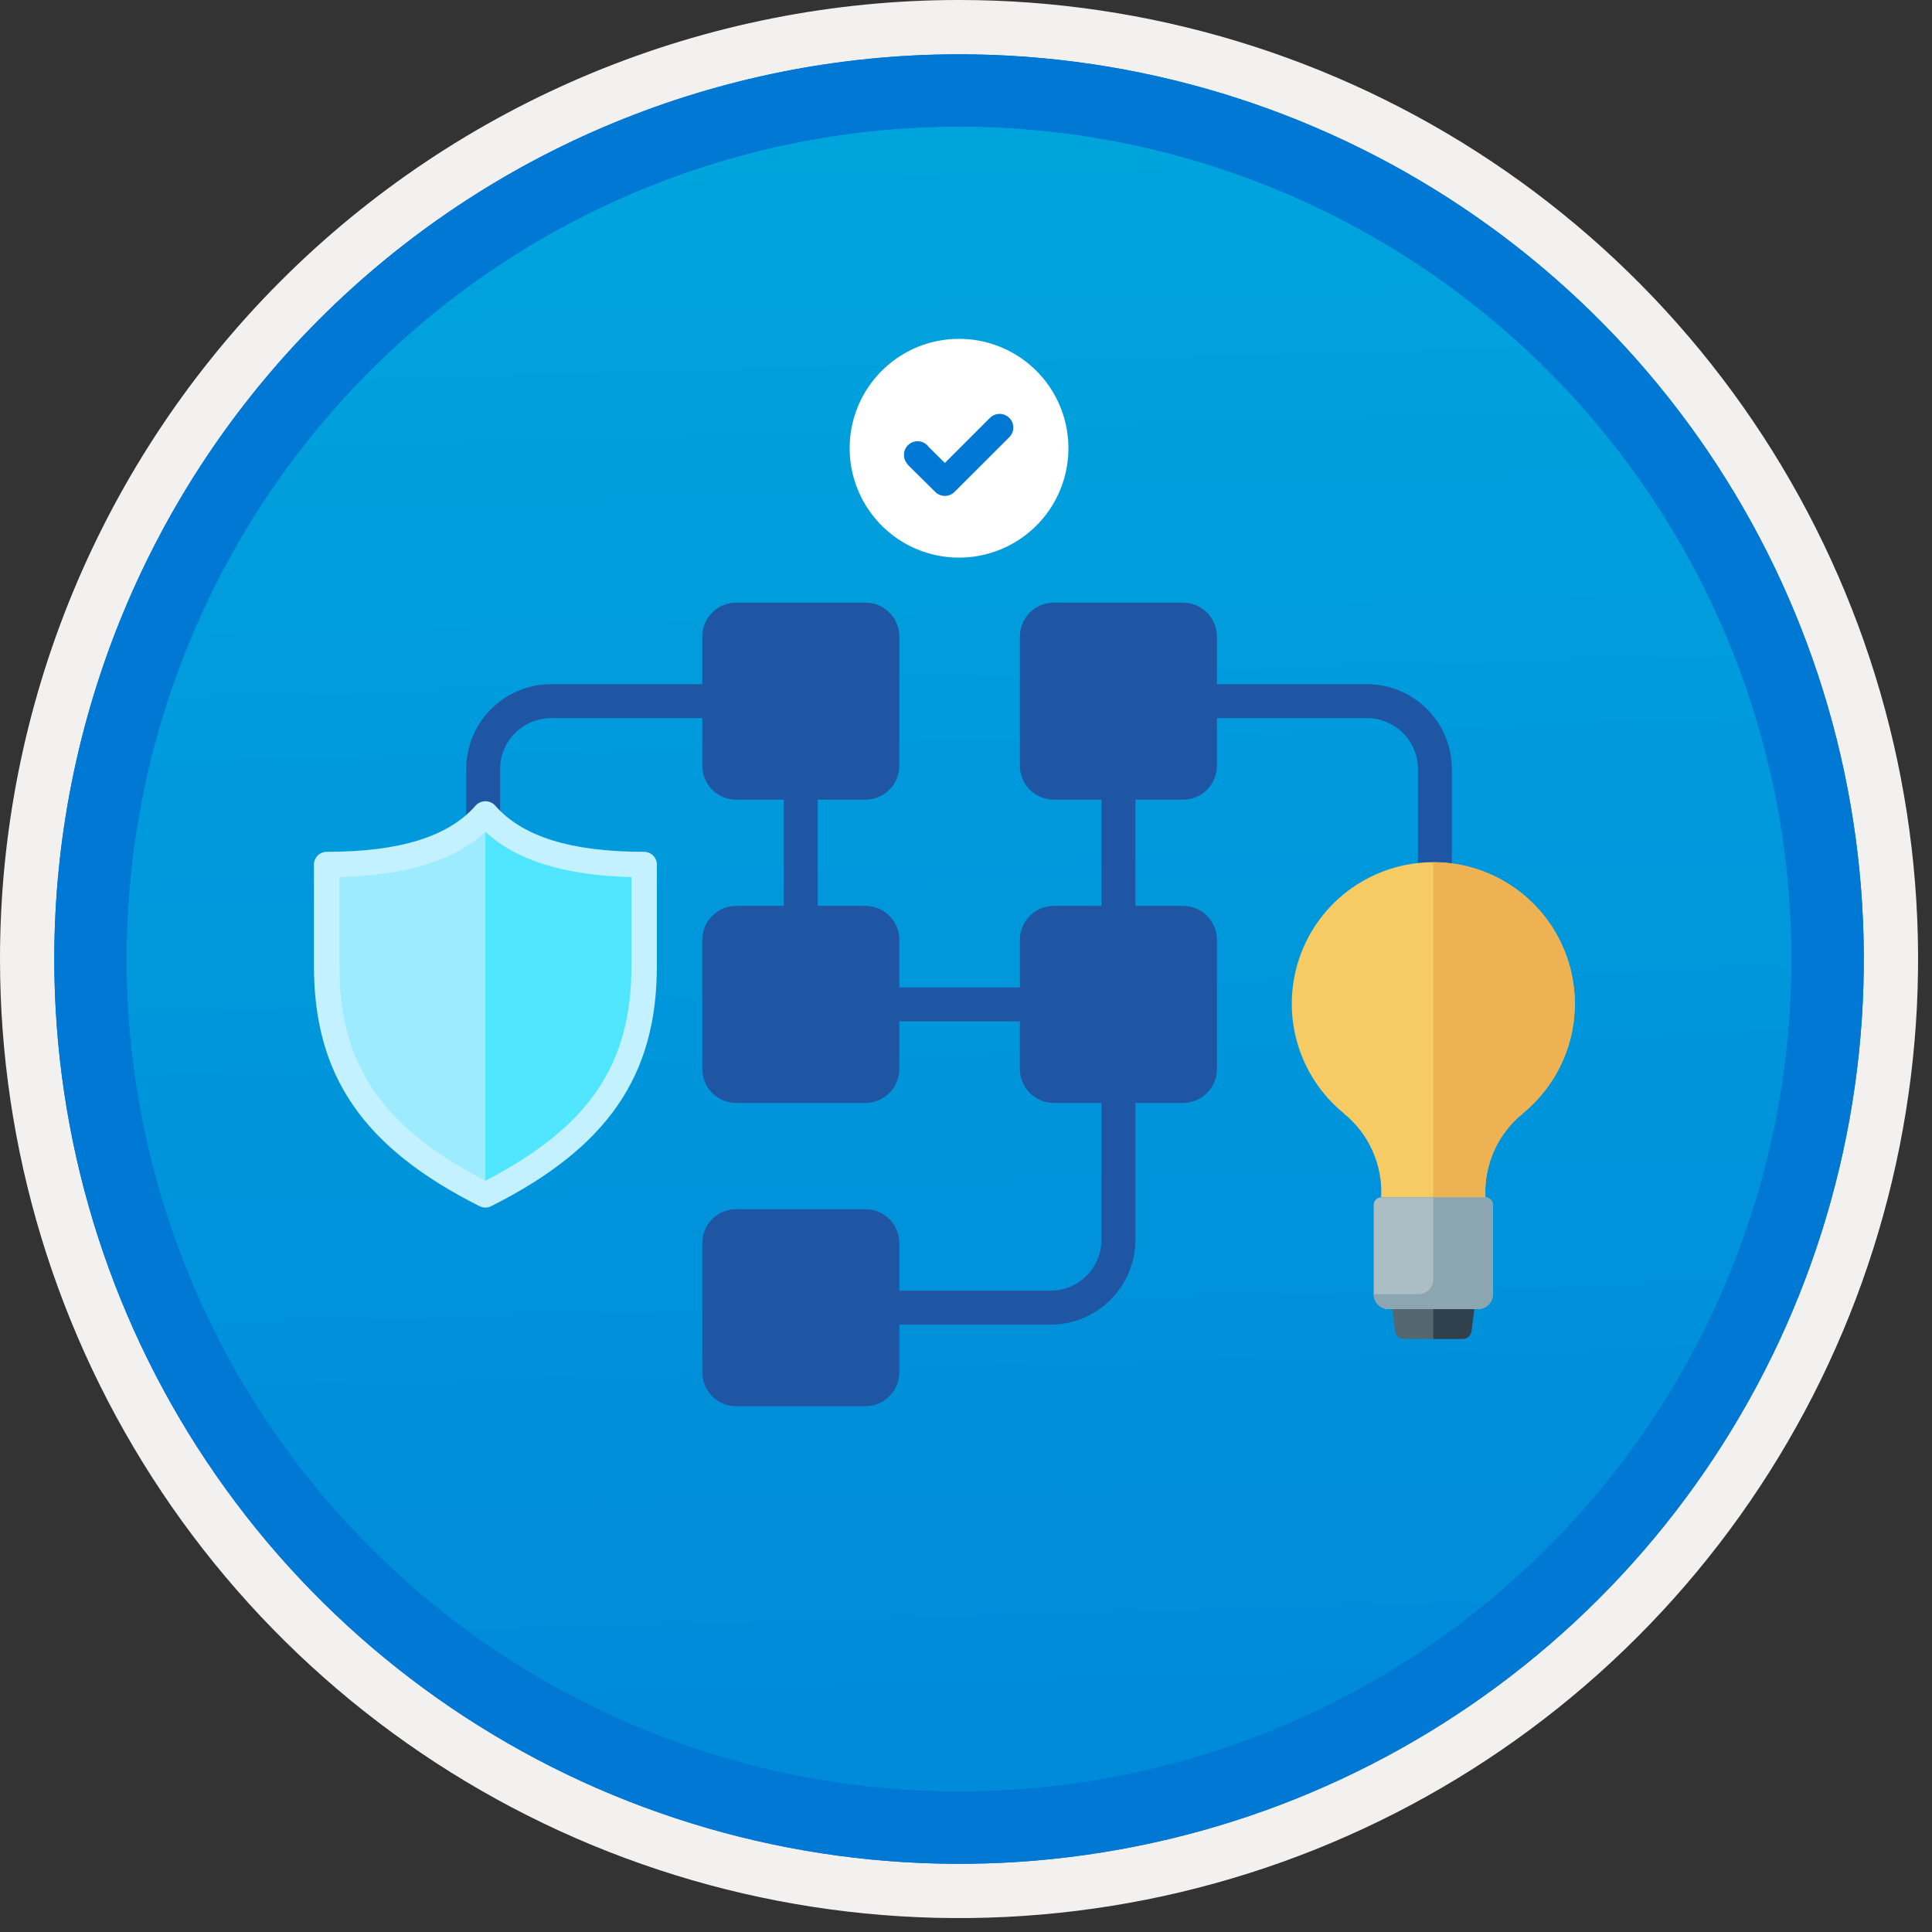 <svg width="100" height="100" viewBox="0 0 100 100" fill="none" xmlns="http://www.w3.org/2000/svg">
<rect x="0" y="0" width="100" height="100" fill="#333333" stroke="none"/>
<g clip-path="url(#clip0)">
<path d="M49.64 96.45C40.382 96.45 31.332 93.705 23.634 88.561C15.936 83.418 9.936 76.107 6.393 67.553C2.85 59 1.923 49.588 3.73 40.508C5.536 31.428 9.994 23.087 16.54 16.54C23.087 9.994 31.428 5.536 40.508 3.73C49.588 1.923 59 2.85 67.553 6.393C76.107 9.936 83.418 15.936 88.561 23.634C93.705 31.332 96.45 40.382 96.45 49.64C96.451 55.787 95.24 61.875 92.888 67.554C90.535 73.234 87.088 78.394 82.741 82.741C78.394 87.088 73.234 90.535 67.554 92.888C61.875 95.24 55.787 96.451 49.64 96.45V96.45Z" fill="url(#paint0_linear)"/>
<path fill-rule="evenodd" clip-rule="evenodd" d="M95.54 49.64C95.54 58.718 92.848 67.593 87.805 75.141C82.761 82.689 75.592 88.572 67.205 92.046C58.818 95.52 49.589 96.429 40.685 94.658C31.782 92.887 23.603 88.515 17.184 82.096C10.765 75.677 6.393 67.498 4.622 58.595C2.851 49.691 3.76 40.462 7.234 32.075C10.708 23.688 16.591 16.519 24.139 11.476C31.688 6.432 40.562 3.74 49.64 3.74C55.668 3.74 61.636 4.927 67.205 7.234C72.774 9.541 77.834 12.921 82.096 17.184C86.359 21.446 89.739 26.506 92.046 32.075C94.353 37.644 95.54 43.612 95.54 49.64V49.64ZM49.64 3.62732e-07C59.458 3.62732e-07 69.055 2.911 77.219 8.366C85.382 13.82 91.744 21.573 95.501 30.644C99.258 39.714 100.242 49.695 98.326 59.324C96.411 68.954 91.683 77.799 84.741 84.741C77.799 91.683 68.954 96.411 59.324 98.326C49.695 100.242 39.714 99.258 30.644 95.501C21.573 91.744 13.82 85.382 8.366 77.219C2.911 69.055 3.62732e-07 59.458 3.62732e-07 49.64C-0.001 43.121 1.283 36.666 3.777 30.643C6.271 24.62 9.928 19.147 14.537 14.537C19.147 9.928 24.62 6.271 30.643 3.777C36.666 1.283 43.121 -0.001 49.64 3.62732e-07V3.62732e-07Z" fill="#F2F1F0"/>
<path fill-rule="evenodd" clip-rule="evenodd" d="M92.73 49.641C92.73 58.163 90.202 66.494 85.468 73.58C80.733 80.666 74.003 86.189 66.129 89.451C58.256 92.712 49.592 93.565 41.233 91.903C32.874 90.24 25.197 86.136 19.17 80.11C13.144 74.084 9.04 66.406 7.378 58.047C5.715 49.688 6.568 41.024 9.83 33.151C13.091 25.277 18.614 18.547 25.7 13.813C32.786 9.078 41.117 6.551 49.64 6.551C55.298 6.55 60.902 7.665 66.13 9.83C71.358 11.995 76.108 15.169 80.11 19.171C84.111 23.172 87.285 27.922 89.45 33.15C91.616 38.378 92.73 43.982 92.73 49.641V49.641ZM49.64 2.811C58.902 2.811 67.956 5.557 75.657 10.703C83.358 15.849 89.36 23.162 92.905 31.72C96.449 40.277 97.377 49.693 95.57 58.777C93.763 67.861 89.303 76.205 82.753 82.754C76.204 89.304 67.86 93.764 58.776 95.571C49.692 97.378 40.276 96.45 31.718 92.906C23.162 89.361 15.848 83.359 10.702 75.658C5.556 67.957 2.81 58.903 2.81 49.641C2.811 37.221 7.745 25.31 16.527 16.528C25.309 7.746 37.22 2.812 49.64 2.811V2.811Z" fill="#0078D4"/>
<path fill-rule="evenodd" clip-rule="evenodd" d="M92.73 49.641C92.73 58.163 90.202 66.494 85.468 73.58C80.733 80.666 74.003 86.189 66.129 89.451C58.256 92.712 49.592 93.565 41.233 91.903C32.874 90.24 25.197 86.136 19.17 80.11C13.144 74.084 9.04 66.406 7.378 58.047C5.715 49.688 6.568 41.024 9.83 33.151C13.091 25.277 18.614 18.547 25.7 13.813C32.786 9.078 41.117 6.551 49.64 6.551C55.298 6.55 60.902 7.665 66.13 9.83C71.358 11.995 76.108 15.169 80.11 19.171C84.111 23.172 87.285 27.922 89.45 33.15C91.616 38.378 92.73 43.982 92.73 49.641V49.641ZM49.64 2.811C58.902 2.811 67.956 5.557 75.657 10.703C83.358 15.849 89.36 23.162 92.905 31.72C96.449 40.277 97.377 49.693 95.57 58.777C93.763 67.861 89.303 76.205 82.753 82.754C76.204 89.304 67.86 93.764 58.776 95.571C49.692 97.378 40.276 96.45 31.718 92.906C23.162 89.361 15.848 83.359 10.702 75.658C5.556 67.957 2.81 58.903 2.81 49.641C2.811 37.221 7.745 25.31 16.527 16.528C25.309 7.746 37.22 2.812 49.64 2.811V2.811Z" fill="#0078D4"/>
<path d="M75.149 46.889V39.804C75.148 38.64 74.685 37.524 73.862 36.701C73.039 35.878 71.923 35.415 70.759 35.414H62.988V32.949C62.988 32.483 62.803 32.036 62.474 31.707C62.144 31.377 61.697 31.192 61.232 31.192H54.545C54.08 31.192 53.633 31.377 53.303 31.707C52.974 32.036 52.789 32.483 52.789 32.949V39.635C52.789 40.101 52.974 40.547 53.303 40.877C53.633 41.206 54.08 41.391 54.545 41.391H57.011V46.889H54.545C54.08 46.889 53.633 47.074 53.303 47.403C52.974 47.733 52.789 48.179 52.789 48.645V51.11H46.548V48.645C46.548 48.179 46.363 47.733 46.034 47.403C45.704 47.074 45.258 46.889 44.792 46.889H42.327V41.391H44.792C45.258 41.391 45.704 41.206 46.034 40.877C46.363 40.547 46.548 40.101 46.548 39.635V32.949C46.548 32.483 46.363 32.036 46.034 31.707C45.704 31.377 45.258 31.192 44.792 31.192H38.105C37.64 31.192 37.193 31.377 36.864 31.707C36.534 32.036 36.349 32.483 36.349 32.949V35.414H28.521C27.357 35.415 26.241 35.878 25.418 36.701C24.595 37.524 24.132 38.64 24.131 39.804V46.889H21.666C21.2 46.889 20.753 47.074 20.424 47.403C20.095 47.733 19.91 48.179 19.91 48.645V55.331C19.91 55.797 20.095 56.244 20.424 56.573C20.753 56.903 21.2 57.088 21.666 57.088H28.352C28.818 57.088 29.265 56.903 29.594 56.573C29.923 56.244 30.108 55.797 30.108 55.331V48.645C30.108 48.179 29.923 47.733 29.594 47.403C29.265 47.074 28.818 46.889 28.352 46.889H25.887V39.804C25.887 39.106 26.165 38.436 26.659 37.943C27.153 37.449 27.823 37.171 28.521 37.17H36.349V39.635C36.349 40.101 36.534 40.547 36.864 40.877C37.193 41.206 37.64 41.391 38.105 41.391H40.571V46.889H38.105C37.64 46.889 37.193 47.074 36.864 47.403C36.534 47.733 36.349 48.179 36.349 48.645V55.331C36.349 55.797 36.534 56.244 36.864 56.573C37.193 56.903 37.64 57.088 38.105 57.088H44.792C45.258 57.088 45.704 56.903 46.034 56.573C46.363 56.244 46.548 55.797 46.548 55.331V52.866H52.789V55.331C52.789 55.797 52.974 56.244 53.303 56.573C53.633 56.903 54.08 57.088 54.545 57.088H57.011V64.172C57.01 64.871 56.733 65.54 56.239 66.034C55.745 66.528 55.075 66.806 54.377 66.807H46.548V64.342C46.548 63.876 46.363 63.429 46.034 63.1C45.704 62.771 45.258 62.586 44.792 62.586H38.105C37.64 62.586 37.193 62.771 36.864 63.1C36.534 63.429 36.349 63.876 36.349 64.342V71.028C36.349 71.494 36.534 71.941 36.864 72.27C37.193 72.599 37.64 72.784 38.105 72.784H44.792C45.258 72.784 45.704 72.599 46.034 72.27C46.363 71.941 46.548 71.494 46.548 71.028V68.563H54.377C55.541 68.562 56.657 68.099 57.48 67.275C58.303 66.452 58.766 65.336 58.767 64.172V57.088H61.232C61.697 57.088 62.144 56.903 62.474 56.573C62.803 56.244 62.988 55.797 62.988 55.331V48.645C62.988 48.179 62.803 47.733 62.474 47.403C62.144 47.074 61.697 46.889 61.232 46.889H58.767V41.391H61.232C61.697 41.391 62.144 41.206 62.474 40.877C62.803 40.547 62.988 40.101 62.988 39.635V37.17H70.759C71.457 37.171 72.127 37.449 72.621 37.943C73.115 38.436 73.392 39.106 73.393 39.804V46.889H75.149Z" fill="#1F56A3"/>
<path fill-rule="evenodd" clip-rule="evenodd" d="M25.125 42.128C23.402 44.102 20.368 44.757 16.908 44.757V50.014C16.908 55.437 19.311 58.926 25.125 61.848C30.939 58.926 33.342 55.437 33.342 50.014V44.757C29.882 44.757 26.848 44.102 25.125 42.128Z" fill="#9CEBFF"/>
<path fill-rule="evenodd" clip-rule="evenodd" d="M25.125 42.128V61.848C30.939 58.926 33.342 55.437 33.342 50.014V44.757C29.882 44.757 26.848 44.102 25.125 42.128Z" fill="#50E6FF"/>
<path fill-rule="evenodd" clip-rule="evenodd" d="M17.566 45.398V50.011C17.566 55.104 19.761 58.34 25.125 61.112C30.489 58.337 32.684 55.104 32.684 50.008V45.398C29.229 45.313 26.742 44.543 25.125 43.057C23.506 44.543 21.021 45.313 17.566 45.398ZM25.125 62.505C25.023 62.505 24.921 62.481 24.829 62.436C18.815 59.413 16.25 55.695 16.25 50.009V44.748C16.25 44.662 16.267 44.576 16.3 44.496C16.334 44.417 16.382 44.344 16.443 44.283C16.504 44.222 16.577 44.173 16.657 44.141C16.736 44.107 16.822 44.09 16.908 44.09C20.693 44.09 23.218 43.305 24.63 41.685C24.693 41.618 24.77 41.564 24.855 41.527C24.94 41.491 25.032 41.472 25.125 41.472C25.218 41.472 25.31 41.491 25.395 41.527C25.48 41.564 25.557 41.618 25.62 41.685C27.032 43.305 29.557 44.09 33.342 44.09C33.516 44.091 33.683 44.16 33.806 44.284C33.93 44.407 33.999 44.574 33.999 44.748V50.009C33.999 55.695 31.435 59.41 25.421 62.433C25.329 62.481 25.228 62.505 25.125 62.505V62.505Z" fill="#C3F1FF"/>
<path fill-rule="evenodd" clip-rule="evenodd" d="M71.488 61.975C71.532 61.152 71.38 60.329 71.045 59.576C70.71 58.822 70.201 58.158 69.561 57.639L69.566 57.635C68.392 56.681 67.543 55.387 67.134 53.93C66.726 52.474 66.778 50.926 67.285 49.501C67.791 48.075 68.726 46.842 69.962 45.969C71.198 45.097 72.673 44.628 74.186 44.628C75.698 44.628 77.174 45.096 78.41 45.968C79.646 46.84 80.582 48.074 81.088 49.499C81.595 50.925 81.648 52.472 81.24 53.928C80.831 55.385 79.982 56.68 78.809 57.634L78.813 57.639C78.172 58.158 77.663 58.822 77.328 59.576C76.993 60.329 76.841 61.152 76.885 61.975H71.488Z" fill="#F7CB64"/>
<path fill-rule="evenodd" clip-rule="evenodd" d="M76.885 61.975C76.841 61.152 76.993 60.329 77.328 59.576C77.663 58.822 78.172 58.158 78.813 57.639L78.809 57.634C79.982 56.68 80.831 55.385 81.24 53.929C81.648 52.472 81.595 50.925 81.088 49.5C80.582 48.074 79.646 46.841 78.411 45.969C77.175 45.096 75.699 44.628 74.187 44.628V61.975H76.885Z" fill="#EFB252"/>
<path fill-rule="evenodd" clip-rule="evenodd" d="M72.404 67.372C72.356 67.371 72.307 67.38 72.263 67.4C72.218 67.419 72.178 67.448 72.146 67.484C72.114 67.521 72.09 67.564 72.076 67.61C72.063 67.657 72.059 67.706 72.066 67.754L72.212 68.918C72.228 69.022 72.28 69.118 72.359 69.187C72.438 69.257 72.54 69.297 72.645 69.3H75.729C75.834 69.297 75.936 69.257 76.015 69.187C76.094 69.118 76.146 69.022 76.162 68.918L76.308 67.754C76.315 67.706 76.311 67.657 76.297 67.61C76.284 67.564 76.26 67.521 76.228 67.484C76.195 67.448 76.156 67.419 76.111 67.4C76.067 67.38 76.018 67.371 75.97 67.372H72.404Z" fill="#546670"/>
<path fill-rule="evenodd" clip-rule="evenodd" d="M75.97 67.372H74.187V69.3H75.729C75.834 69.297 75.935 69.257 76.014 69.187C76.094 69.118 76.146 69.022 76.162 68.918L76.307 67.754C76.314 67.706 76.311 67.657 76.297 67.61C76.283 67.564 76.26 67.521 76.227 67.484C76.195 67.448 76.155 67.419 76.111 67.4C76.066 67.38 76.018 67.371 75.97 67.372V67.372Z" fill="#30404D"/>
<path fill-rule="evenodd" clip-rule="evenodd" d="M76.5 61.976H71.488C71.386 61.976 71.288 62.016 71.216 62.089C71.144 62.161 71.103 62.259 71.103 62.361V66.987C71.103 67.192 71.184 67.387 71.329 67.532C71.473 67.677 71.669 67.758 71.874 67.758H76.5C76.704 67.758 76.9 67.677 77.044 67.532C77.189 67.387 77.27 67.192 77.271 66.987V62.361C77.27 62.259 77.23 62.161 77.158 62.089C77.085 62.016 76.987 61.976 76.885 61.976H76.5Z" fill="#ADBDC4"/>
<path fill-rule="evenodd" clip-rule="evenodd" d="M76.5 61.976H74.187V66.216C74.186 66.421 74.105 66.616 73.96 66.761C73.816 66.906 73.62 66.987 73.416 66.987H71.103C71.103 67.192 71.184 67.387 71.329 67.532C71.473 67.676 71.669 67.758 71.874 67.758H76.5C76.704 67.758 76.9 67.677 77.044 67.532C77.189 67.387 77.27 67.192 77.271 66.987V62.361C77.27 62.259 77.23 62.161 77.158 62.089C77.085 62.016 76.987 61.976 76.885 61.976L76.5 61.976Z" fill="#8BA6B1"/>
<path fill-rule="evenodd" clip-rule="evenodd" d="M49.64 28.863C48.52 28.863 47.425 28.531 46.494 27.909C45.563 27.286 44.837 26.402 44.409 25.367C43.98 24.333 43.868 23.194 44.087 22.096C44.305 20.997 44.844 19.988 45.636 19.197C46.428 18.405 47.437 17.865 48.535 17.647C49.634 17.428 50.772 17.541 51.807 17.969C52.842 18.398 53.726 19.123 54.348 20.055C54.97 20.986 55.302 22.081 55.302 23.201C55.302 24.702 54.706 26.142 53.644 27.204C52.582 28.266 51.142 28.863 49.64 28.863V28.863Z" fill="white"/>
<path fill-rule="evenodd" clip-rule="evenodd" d="M52.241 21.629C52.108 21.497 51.928 21.422 51.741 21.422C51.553 21.422 51.373 21.497 51.24 21.629L48.905 23.962L48.062 23.127C48.042 23.098 48.02 23.07 47.995 23.045C47.863 22.913 47.684 22.839 47.498 22.838C47.312 22.837 47.132 22.91 46.999 23.041C46.866 23.172 46.79 23.35 46.788 23.537C46.785 23.723 46.857 23.903 46.986 24.037L46.978 24.046L48.407 25.461C48.539 25.594 48.72 25.669 48.907 25.669C49.095 25.669 49.275 25.594 49.408 25.461L52.239 22.632L52.241 22.63C52.307 22.564 52.359 22.486 52.395 22.401C52.431 22.315 52.449 22.223 52.449 22.13C52.449 22.037 52.431 21.945 52.395 21.859C52.359 21.773 52.307 21.695 52.241 21.629V21.629Z" fill="#0078D4"/>
</g>
<defs>
<linearGradient id="paint0_linear" x1="47.87" y1="-15.153" x2="51.852" y2="130.615" gradientUnits="userSpaceOnUse">
<stop stop-color="#00ABDE"/>
<stop offset="1" stop-color="#007ED8"/>
</linearGradient>
<clipPath id="clip0">
<rect width="99.28" height="99.28" fill="white"/>
</clipPath>
</defs>
</svg>
